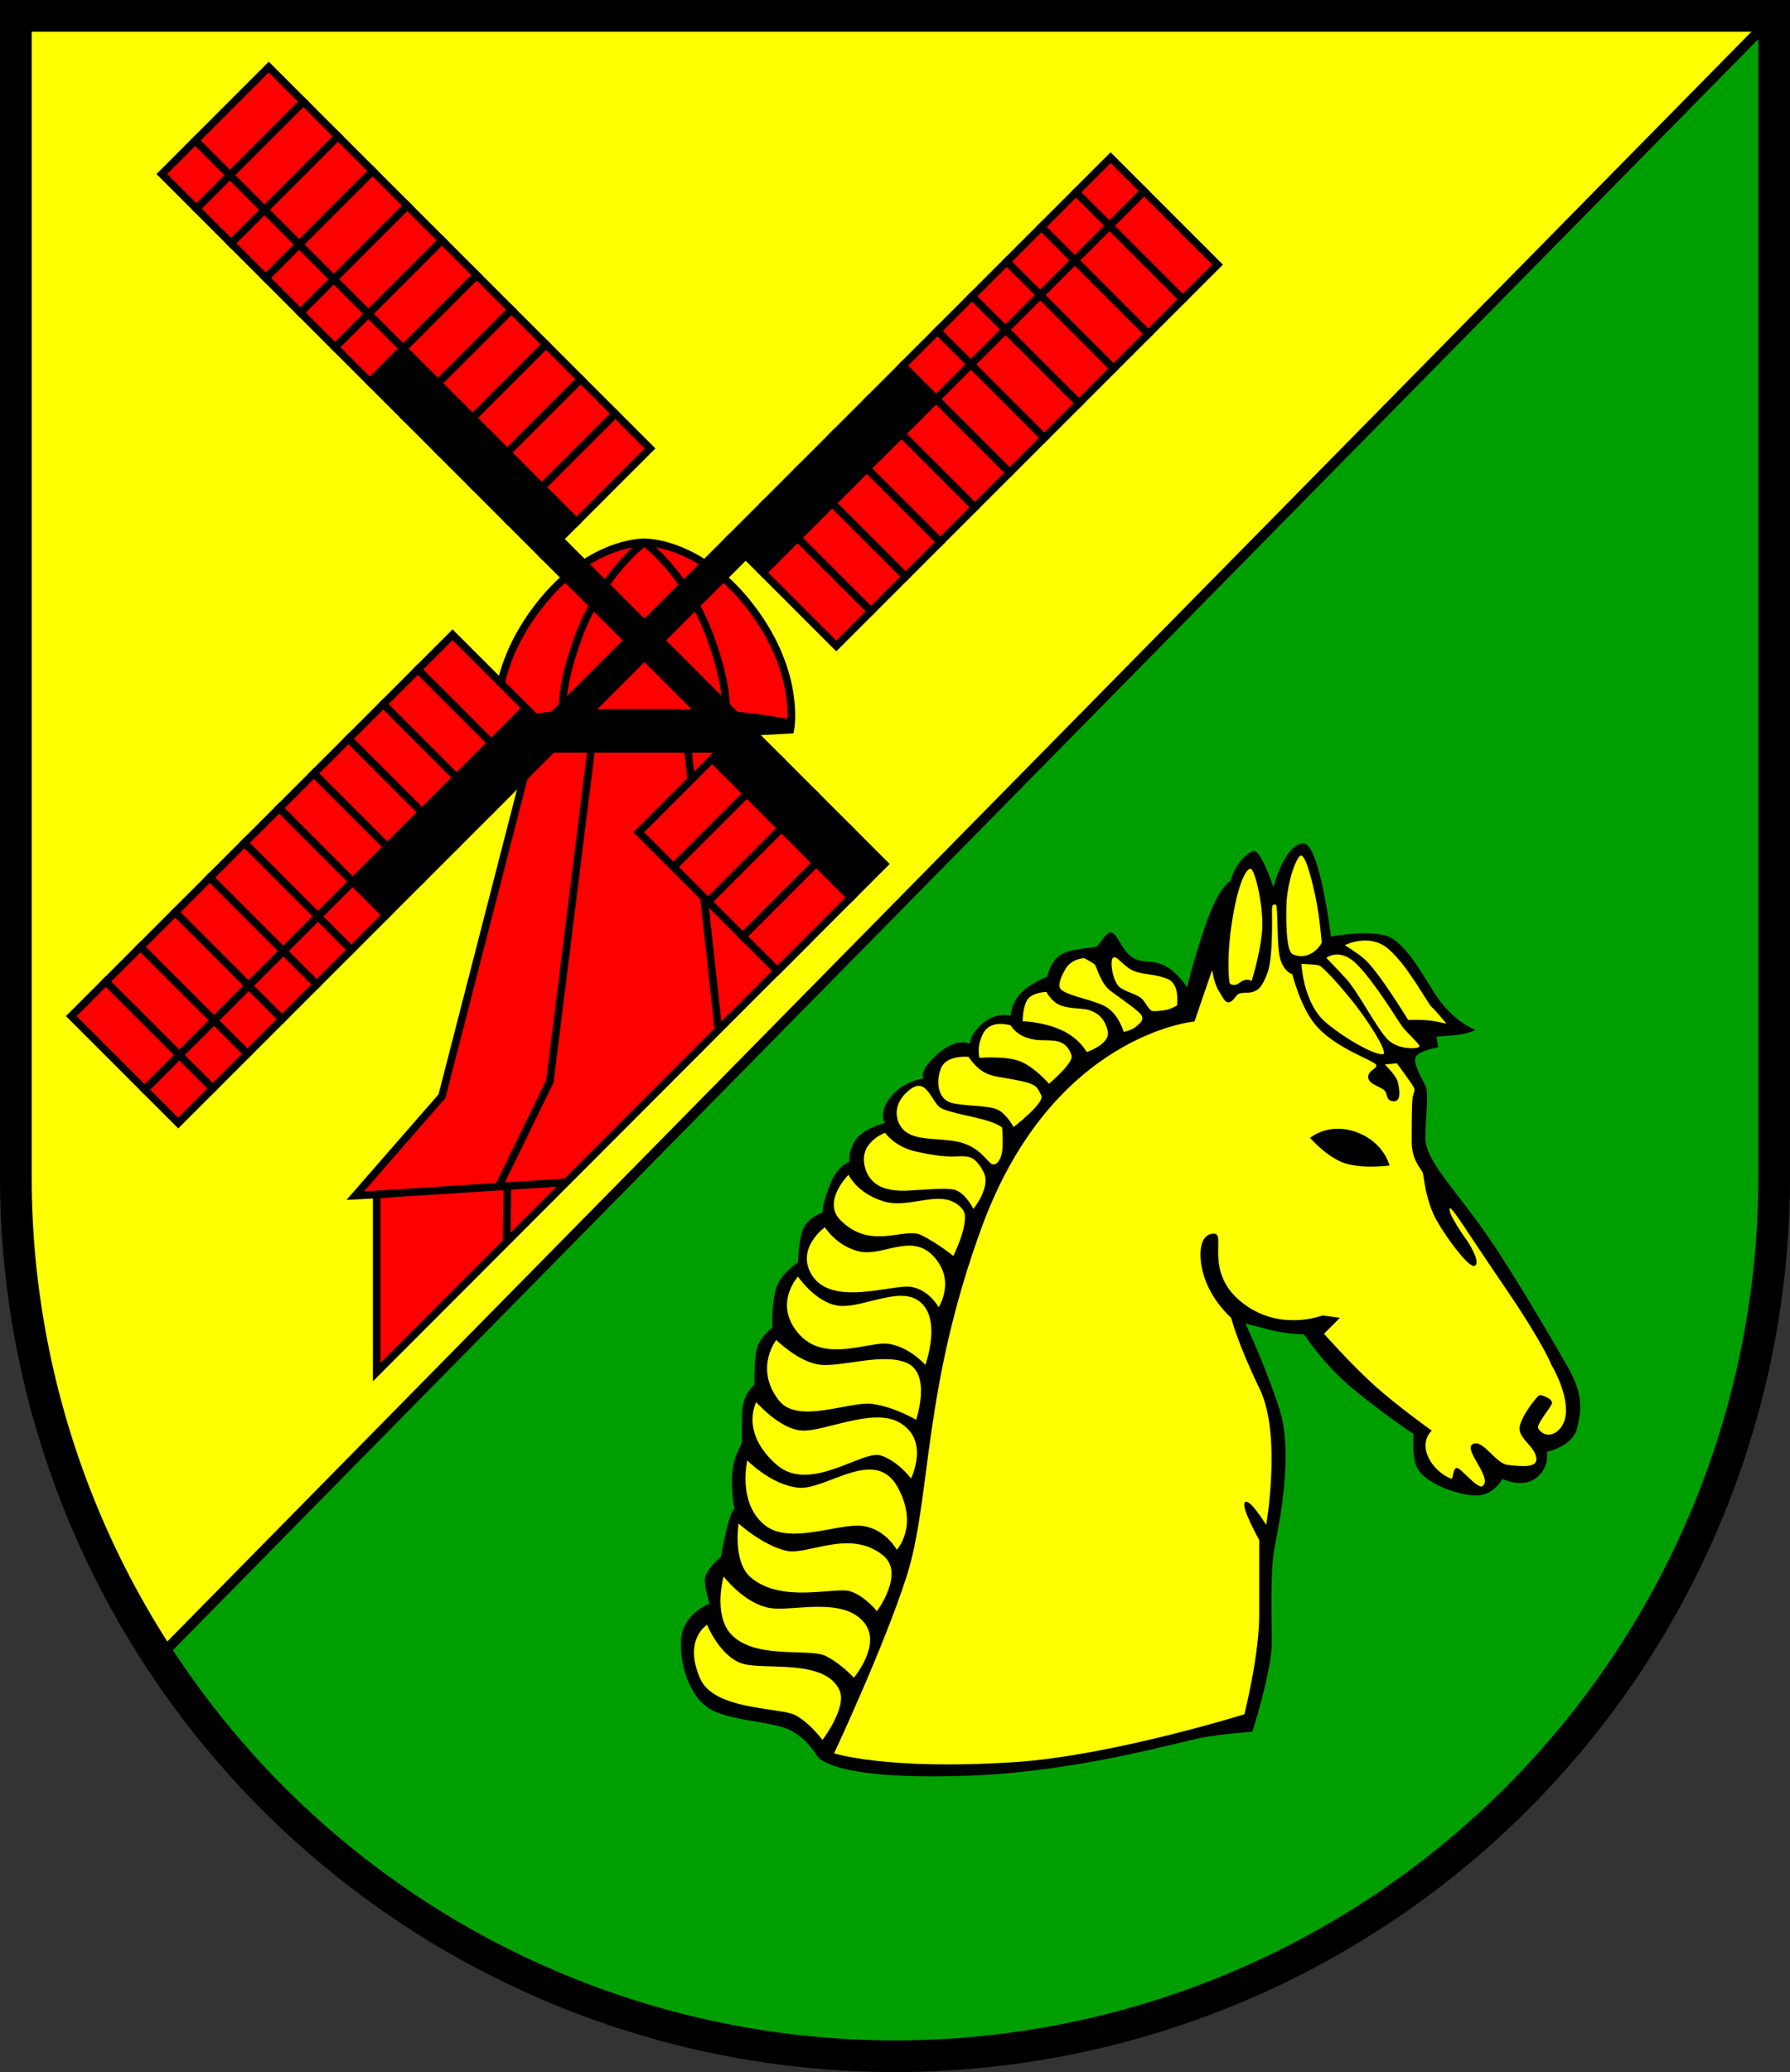 <?xml version="1.0" encoding="UTF-8" standalone="no"?>
<!-- Created with Inkscape (http://www.inkscape.org/) -->

<svg
   width="141.247mm"
   height="163.456mm"
   viewBox="0 0 141.247 163.456"
   version="1.1"
   id="svg6478"
   inkscape:version="1.2.2 (732a01da63, 2022-12-09)"
   sodipodi:docname="Wappen Hamwarde2.svg"
   xmlns:inkscape="http://www.inkscape.org/namespaces/inkscape"
   xmlns:sodipodi="http://sodipodi.sourceforge.net/DTD/sodipodi-0.dtd"
   xmlns="http://www.w3.org/2000/svg"
   xmlns:svg="http://www.w3.org/2000/svg">
  <rect x="0" y="0" width="141.247" height="163.456" fill="#333333" stroke="none"/>
  <sodipodi:namedview
     id="namedview6480"
     pagecolor="#ffffff"
     bordercolor="#666666"
     borderopacity="1.0"
     inkscape:showpageshadow="2"
     inkscape:pageopacity="0.0"
     inkscape:pagecheckerboard="0"
     inkscape:deskcolor="#d1d1d1"
     inkscape:document-units="mm"
     showgrid="false"
     inkscape:zoom="1.2253419"
     inkscape:cx="266.8643"
     inkscape:cy="308.89339"
     inkscape:current-layer="layer1" />
  <defs
     id="defs6475" />
  <g
     inkscape:label="Ebene 1"
     inkscape:groupmode="layer"
     id="layer1"
     transform="translate(-534.703,-70.547)">
    <g
       id="g6326"
       transform="translate(503.862,-4.655)">
      <path
         id="path5288"
         style="fill:#ffff00;stroke:none;stroke-width:2.5;stroke-linecap:round;stroke-dasharray:none"
         d="M 32.091,76.452 V 168.035 a 69.373,69.373 0 0 0 69.374,69.374 69.373,69.373 0 0 0 69.374,-69.373 69.373,69.373 0 0 0 0,-0.001 V 76.452 Z" />
      <path
         id="path5353"
         style="fill:#009f01;fill-opacity:1;stroke:#000000;stroke-width:0.8;stroke-linecap:round;stroke-dasharray:none"
         d="M 170.838,76.452 43.402,205.911 a 69.373,69.373 0 0 0 58.063,31.497 69.373,69.373 0 0 0 69.374,-69.373 69.373,69.373 0 0 0 0,-0.001 z" />
      <path
         id="path6186"
         style="fill:none;stroke:#000000;stroke-width:2.5;stroke-linecap:round;stroke-dasharray:none"
         d="M 32.091,76.452 V 168.035 a 69.373,69.373 0 0 0 69.374,69.374 69.373,69.373 0 0 0 69.374,-69.373 69.373,69.373 0 0 0 0,-0.001 V 76.452 Z" />
      <g
         id="g2533"
         transform="translate(-197.581,117.038)">
        <g
           id="g1215"
           transform="translate(196.951,-117.038)">
          <path
             id="path981"
             style="fill:#ff0000;stroke:#000000;stroke-width:0.6;stroke-linecap:round;stroke-dasharray:none"
             d="m 82.313,117.982 c 0,0 -4.571,-0.113 -8.653,5.466 -3.709,5.069 -2.871,9.321 -2.871,9.321 l 2.96,0.156 -7.403,28.75 -6.843,7.846 1.691,-0.093 v 14.019 l 33.943,-33.988 -4.258,-16.534 2.959,-0.156 c 0,0 0.838,-4.252 -2.871,-9.321 -4.082,-5.58 -8.654,-5.466 -8.654,-5.466 z"
             sodipodi:nodetypes="cscccccccccscc" />
          <path
             id="path1175"
             style="fill:#000000;stroke:none;stroke-width:0.4;stroke-linecap:round;stroke-dasharray:none"
             d="m 81.31,131.13 c -1.056,-9e-5 -2.841,0.019 -4.859,0.12 -2.478,0.079 -5.619,0.694 -5.619,0.694 l -0.118,-0.066 c 0.015,0.565 0.076,0.891 0.076,0.891 l 2.96,0.156 -0.426,1.653 h 8.991 8.991 l -0.426,-1.653 2.959,-0.156 c 0,0 0.061,-0.326 0.076,-0.891 l -0.118,0.065 c 0,0 -3.142,-0.615 -5.619,-0.694 -3.228,-0.162 -5.863,-0.113 -5.863,-0.113 0,0 -0.37,-0.007 -1.004,-0.007 z" />
          <path
             style="fill:none;stroke:#000000;stroke-width:0.6;stroke-linecap:round;stroke-dasharray:none"
             d="m 82.313,117.982 c 0,0 -3.383,2.478 -5.232,7.551 -1.848,5.073 -1.062,6.961 -1.062,6.961"
             id="path1195"
             sodipodi:nodetypes="csc" />
          <path
             style="fill:none;stroke:#000000;stroke-width:0.6;stroke-linecap:round;stroke-dasharray:none"
             d="m 82.314,117.982 c 0,0 3.383,2.478 5.232,7.551 1.848,5.073 1.062,6.961 1.062,6.961"
             id="path1197"
             sodipodi:nodetypes="csc"
             inkscape:transform-center-x="-3.2301225"
             inkscape:transform-center-y="9.4385593" />
          <path
             style="fill:none;stroke:#000000;stroke-width:0.6;stroke-linecap:round;stroke-dasharray:none"
             d="m 78.309,132.814 -3.448,27.697 -3.952,8.107"
             id="path1199"
             sodipodi:nodetypes="ccc" />
          <path
             style="fill:none;stroke:#000000;stroke-width:0.6;stroke-linecap:round;stroke-dasharray:none"
             d="m 61.156,169.43 14.791,-0.947"
             id="path1201"
             sodipodi:nodetypes="cc" />
          <path
             style="fill:none;stroke:#000000;stroke-width:0.6;stroke-linecap:round;stroke-dasharray:none"
             d="m 71.51,168.882 -0.057,4.069"
             id="path1203"
             sodipodi:nodetypes="cc" />
          <path
             style="fill:none;stroke:#000000;stroke-width:0.6;stroke-linecap:round;stroke-dasharray:none"
             d="m 85.595,132.925 2.531,23.178"
             id="path1205"
             sodipodi:nodetypes="cc" />
        </g>
        <g
           id="g2422"
           transform="translate(0.667,-0.556)">
          <g
             id="g1608"
             transform="rotate(-45,108.523,83.231)">
            <g
               id="g1350"
               transform="matrix(1,0,0,0.986,0,1.362)"
               style="fill:#ff0000;stroke-width:1.007">
              <rect
                 style="fill:#ff0000;stroke:#000000;stroke-width:0.604;stroke-linecap:round;stroke-dasharray:none"
                 id="rect1292"
                 width="8.204"
                 height="3.921"
                 x="283.926"
                 y="98.248" />
              <rect
                 style="fill:#ff0000;stroke:#000000;stroke-width:0.604;stroke-linecap:round;stroke-dasharray:none"
                 id="rect1346"
                 width="3.726"
                 height="3.921"
                 x="280.2"
                 y="98.248" />
            </g>
            <g
               id="g1356"
               transform="matrix(1,0,0,0.986,0,5.229)"
               style="fill:#ff0000;stroke-width:1.007">
              <rect
                 style="fill:#ff0000;stroke:#000000;stroke-width:0.604;stroke-linecap:round;stroke-dasharray:none"
                 id="rect1352"
                 width="8.204"
                 height="3.921"
                 x="283.926"
                 y="98.248" />
              <rect
                 style="fill:#ff0000;stroke:#000000;stroke-width:0.604;stroke-linecap:round;stroke-dasharray:none"
                 id="rect1354"
                 width="3.726"
                 height="3.921"
                 x="280.2"
                 y="98.248" />
            </g>
            <g
               id="g1362"
               transform="matrix(1,0,0,0.986,0,9.095)"
               style="fill:#ff0000;stroke-width:1.007">
              <rect
                 style="fill:#ff0000;stroke:#000000;stroke-width:0.604;stroke-linecap:round;stroke-dasharray:none"
                 id="rect1358"
                 width="8.204"
                 height="3.921"
                 x="283.926"
                 y="98.248" />
              <rect
                 style="fill:#ff0000;stroke:#000000;stroke-width:0.604;stroke-linecap:round;stroke-dasharray:none"
                 id="rect1360"
                 width="3.726"
                 height="3.921"
                 x="280.2"
                 y="98.248" />
            </g>
            <g
               id="g1368"
               transform="matrix(1,0,0,0.986,0,12.962)"
               style="fill:#ff0000;stroke-width:1.007">
              <rect
                 style="fill:#ff0000;stroke:#000000;stroke-width:0.604;stroke-linecap:round;stroke-dasharray:none"
                 id="rect1364"
                 width="8.204"
                 height="3.921"
                 x="283.926"
                 y="98.248" />
              <rect
                 style="fill:#ff0000;stroke:#000000;stroke-width:0.604;stroke-linecap:round;stroke-dasharray:none"
                 id="rect1366"
                 width="3.726"
                 height="3.921"
                 x="280.2"
                 y="98.248" />
            </g>
            <g
               id="g1374"
               transform="matrix(1,0,0,0.986,0,16.829)"
               style="fill:#ff0000;stroke-width:1.007">
              <rect
                 style="fill:#ff0000;stroke:#000000;stroke-width:0.604;stroke-linecap:round;stroke-dasharray:none"
                 id="rect1370"
                 width="8.204"
                 height="3.921"
                 x="283.926"
                 y="98.248" />
              <rect
                 style="fill:#ff0000;stroke:#000000;stroke-width:0.604;stroke-linecap:round;stroke-dasharray:none"
                 id="rect1372"
                 width="3.726"
                 height="3.921"
                 x="280.2"
                 y="98.248" />
            </g>
            <g
               id="g1380"
               transform="matrix(1,0,0,0.986,0,20.695)"
               style="fill:#ff0000;stroke-width:1.007">
              <rect
                 style="fill:#ff0000;stroke:#000000;stroke-width:0.604;stroke-linecap:round;stroke-dasharray:none"
                 id="rect1376"
                 width="8.204"
                 height="3.921"
                 x="283.926"
                 y="98.248" />
              <rect
                 style="fill:#ff0000;stroke:#000000;stroke-width:0.604;stroke-linecap:round;stroke-dasharray:none"
                 id="rect1378"
                 width="3.726"
                 height="3.921"
                 x="280.2"
                 y="98.248" />
            </g>
            <rect
               style="fill:#ff0000;stroke:#000000;stroke-width:0.6;stroke-linecap:round;stroke-dasharray:none"
               id="rect1382"
               width="8.204"
               height="3.867"
               x="283.926"
               y="121.448" />
            <rect
               style="fill:#000000;stroke:#000000;stroke-width:0.6;stroke-linecap:round;stroke-dasharray:none"
               id="rect1384"
               width="3.726"
               height="3.867"
               x="280.2"
               y="121.448" />
            <rect
               style="fill:#ff0000;stroke:#000000;stroke-width:0.6;stroke-linecap:round;stroke-dasharray:none"
               id="rect1388"
               width="8.204"
               height="3.867"
               x="283.926"
               y="125.314" />
            <rect
               style="fill:#000000;stroke:#000000;stroke-width:0.6;stroke-linecap:round;stroke-dasharray:none"
               id="rect1390"
               width="3.726"
               height="3.867"
               x="280.2"
               y="125.314" />
            <rect
               style="fill:#ff0000;stroke:#000000;stroke-width:0.6;stroke-linecap:round;stroke-dasharray:none"
               id="rect1394"
               width="8.204"
               height="3.867"
               x="283.926"
               y="129.181" />
            <rect
               style="fill:#000000;stroke:#000000;stroke-width:0.6;stroke-linecap:round;stroke-dasharray:none"
               id="rect1396"
               width="3.726"
               height="3.867"
               x="280.2"
               y="129.181" />
            <rect
               style="fill:#ff0000;stroke:#000000;stroke-width:0.6;stroke-linecap:round;stroke-dasharray:none"
               id="rect1400"
               width="8.204"
               height="3.867"
               x="283.926"
               y="133.048" />
            <rect
               style="fill:#000000;stroke:#000000;stroke-width:0.6;stroke-linecap:round;stroke-dasharray:none"
               id="rect1402"
               width="3.726"
               height="3.867"
               x="280.2"
               y="133.048" />
            <rect
               style="fill:#ff0000;stroke:#000000;stroke-width:0.6;stroke-linecap:round;stroke-dasharray:none"
               id="rect1406"
               width="8.204"
               height="3.867"
               x="283.926"
               y="136.914" />
            <rect
               style="fill:#000000;stroke:#000000;stroke-width:0.6;stroke-linecap:round;stroke-dasharray:none"
               id="rect1408"
               width="3.726"
               height="3.867"
               x="280.2"
               y="136.914" />
            <rect
               style="fill:#000000;stroke:#000000;stroke-width:0.6;stroke-linecap:round;stroke-dasharray:none"
               id="rect1517"
               width="1.824"
               height="10.322"
               x="280.2"
               y="140.781" />
          </g>
          <g
             id="g1668"
             inkscape:transform-center-x="-26.498608"
             inkscape:transform-center-y="5.0528621"
             transform="rotate(45,451.194,77.179)">
            <g
               id="g1614"
               transform="matrix(1,0,0,0.986,0,1.362)"
               style="fill:#ff0000;stroke-width:1.007">
              <rect
                 style="fill:#ff0000;stroke:#000000;stroke-width:0.604;stroke-linecap:round;stroke-dasharray:none"
                 id="rect1610"
                 width="8.204"
                 height="3.921"
                 x="283.926"
                 y="98.248" />
              <rect
                 style="fill:#ff0000;stroke:#000000;stroke-width:0.604;stroke-linecap:round;stroke-dasharray:none"
                 id="rect1612"
                 width="3.726"
                 height="3.921"
                 x="280.2"
                 y="98.248" />
            </g>
            <g
               id="g1620"
               transform="matrix(1,0,0,0.986,0,5.229)"
               style="fill:#ff0000;stroke-width:1.007">
              <rect
                 style="fill:#ff0000;stroke:#000000;stroke-width:0.604;stroke-linecap:round;stroke-dasharray:none"
                 id="rect1616"
                 width="8.204"
                 height="3.921"
                 x="283.926"
                 y="98.248" />
              <rect
                 style="fill:#ff0000;stroke:#000000;stroke-width:0.604;stroke-linecap:round;stroke-dasharray:none"
                 id="rect1618"
                 width="3.726"
                 height="3.921"
                 x="280.2"
                 y="98.248" />
            </g>
            <g
               id="g1626"
               transform="matrix(1,0,0,0.986,0,9.095)"
               style="fill:#ff0000;stroke-width:1.007">
              <rect
                 style="fill:#ff0000;stroke:#000000;stroke-width:0.604;stroke-linecap:round;stroke-dasharray:none"
                 id="rect1622"
                 width="8.204"
                 height="3.921"
                 x="283.926"
                 y="98.248" />
              <rect
                 style="fill:#ff0000;stroke:#000000;stroke-width:0.604;stroke-linecap:round;stroke-dasharray:none"
                 id="rect1624"
                 width="3.726"
                 height="3.921"
                 x="280.2"
                 y="98.248" />
            </g>
            <g
               id="g1632"
               transform="matrix(1,0,0,0.986,0,12.962)"
               style="fill:#ff0000;stroke-width:1.007">
              <rect
                 style="fill:#ff0000;stroke:#000000;stroke-width:0.604;stroke-linecap:round;stroke-dasharray:none"
                 id="rect1628"
                 width="8.204"
                 height="3.921"
                 x="283.926"
                 y="98.248" />
              <rect
                 style="fill:#ff0000;stroke:#000000;stroke-width:0.604;stroke-linecap:round;stroke-dasharray:none"
                 id="rect1630"
                 width="3.726"
                 height="3.921"
                 x="280.2"
                 y="98.248" />
            </g>
            <g
               id="g1638"
               transform="matrix(1,0,0,0.986,0,16.829)"
               style="fill:#ff0000;stroke-width:1.007">
              <rect
                 style="fill:#ff0000;stroke:#000000;stroke-width:0.604;stroke-linecap:round;stroke-dasharray:none"
                 id="rect1634"
                 width="8.204"
                 height="3.921"
                 x="283.926"
                 y="98.248" />
              <rect
                 style="fill:#ff0000;stroke:#000000;stroke-width:0.604;stroke-linecap:round;stroke-dasharray:none"
                 id="rect1636"
                 width="3.726"
                 height="3.921"
                 x="280.2"
                 y="98.248" />
            </g>
            <g
               id="g1644"
               transform="matrix(1,0,0,0.986,0,20.695)"
               style="fill:#ff0000;stroke-width:1.007">
              <rect
                 style="fill:#ff0000;stroke:#000000;stroke-width:0.604;stroke-linecap:round;stroke-dasharray:none"
                 id="rect1640"
                 width="8.204"
                 height="3.921"
                 x="283.926"
                 y="98.248" />
              <rect
                 style="fill:#ff0000;stroke:#000000;stroke-width:0.604;stroke-linecap:round;stroke-dasharray:none"
                 id="rect1642"
                 width="3.726"
                 height="3.921"
                 x="280.2"
                 y="98.248" />
            </g>
            <rect
               style="fill:#ff0000;stroke:#000000;stroke-width:0.6;stroke-linecap:round;stroke-dasharray:none"
               id="rect1646"
               width="8.204"
               height="3.867"
               x="283.926"
               y="121.448" />
            <rect
               style="fill:#000000;stroke:#000000;stroke-width:0.6;stroke-linecap:round;stroke-dasharray:none"
               id="rect1648"
               width="3.726"
               height="3.867"
               x="280.2"
               y="121.448" />
            <rect
               style="fill:#ff0000;stroke:#000000;stroke-width:0.6;stroke-linecap:round;stroke-dasharray:none"
               id="rect1650"
               width="8.204"
               height="3.867"
               x="283.926"
               y="125.314" />
            <rect
               style="fill:#000000;stroke:#000000;stroke-width:0.6;stroke-linecap:round;stroke-dasharray:none"
               id="rect1652"
               width="3.726"
               height="3.867"
               x="280.2"
               y="125.314" />
            <rect
               style="fill:#ff0000;stroke:#000000;stroke-width:0.6;stroke-linecap:round;stroke-dasharray:none"
               id="rect1654"
               width="8.204"
               height="3.867"
               x="283.926"
               y="129.181" />
            <rect
               style="fill:#000000;stroke:#000000;stroke-width:0.6;stroke-linecap:round;stroke-dasharray:none"
               id="rect1656"
               width="3.726"
               height="3.867"
               x="280.2"
               y="129.181" />
            <rect
               style="fill:#ff0000;stroke:#000000;stroke-width:0.6;stroke-linecap:round;stroke-dasharray:none"
               id="rect1658"
               width="8.204"
               height="3.867"
               x="283.926"
               y="133.048" />
            <rect
               style="fill:#000000;stroke:#000000;stroke-width:0.6;stroke-linecap:round;stroke-dasharray:none"
               id="rect1660"
               width="3.726"
               height="3.867"
               x="280.2"
               y="133.048" />
            <rect
               style="fill:#ff0000;stroke:#000000;stroke-width:0.6;stroke-linecap:round;stroke-dasharray:none"
               id="rect1662"
               width="8.204"
               height="3.867"
               x="283.926"
               y="136.914" />
            <rect
               style="fill:#000000;stroke:#000000;stroke-width:0.6;stroke-linecap:round;stroke-dasharray:none"
               id="rect1664"
               width="3.726"
               height="3.867"
               x="280.2"
               y="136.914" />
            <rect
               style="fill:#000000;stroke:#000000;stroke-width:0.6;stroke-linecap:round;stroke-dasharray:none"
               id="rect1666"
               width="1.824"
               height="10.322"
               x="280.2"
               y="140.781" />
          </g>
          <rect
             style="fill:#ff0000;stroke:#000000;stroke-width:0.6;stroke-linecap:round;stroke-dasharray:none"
             id="rect1710"
             width="8.204"
             height="3.867"
             x="-187.659"
             y="-229.394"
             transform="rotate(135)" />
          <rect
             style="fill:#000000;stroke:#000000;stroke-width:0.6;stroke-linecap:round;stroke-dasharray:none"
             id="rect1712"
             width="3.726"
             height="3.867"
             x="-191.385"
             y="-229.394"
             transform="rotate(135)" />
          <rect
             style="fill:#ff0000;stroke:#000000;stroke-width:0.6;stroke-linecap:round;stroke-dasharray:none"
             id="rect1714"
             width="8.204"
             height="3.867"
             x="-187.659"
             y="-225.527"
             transform="rotate(135)" />
          <rect
             style="fill:#000000;stroke:#000000;stroke-width:0.6;stroke-linecap:round;stroke-dasharray:none"
             id="rect1716"
             width="3.726"
             height="3.867"
             x="-191.385"
             y="-225.527"
             transform="rotate(135)" />
          <rect
             style="fill:#ff0000;stroke:#000000;stroke-width:0.6;stroke-linecap:round;stroke-dasharray:none"
             id="rect1718"
             width="8.204"
             height="3.867"
             x="-187.659"
             y="-221.66"
             transform="rotate(135)" />
          <rect
             style="fill:#000000;stroke:#000000;stroke-width:0.6;stroke-linecap:round;stroke-dasharray:none"
             id="rect1720"
             width="3.726"
             height="3.867"
             x="-191.385"
             y="-221.66"
             transform="rotate(135)" />
          <rect
             style="fill:#ff0000;stroke:#000000;stroke-width:0.6;stroke-linecap:round;stroke-dasharray:none"
             id="rect1722"
             width="8.204"
             height="3.867"
             x="-187.659"
             y="-217.794"
             transform="rotate(135)" />
          <rect
             style="fill:#000000;stroke:#000000;stroke-width:0.6;stroke-linecap:round;stroke-dasharray:none"
             id="rect1724"
             width="3.726"
             height="3.867"
             x="-191.385"
             y="-217.794"
             transform="rotate(135)" />
          <rect
             style="fill:#000000;stroke:#000000;stroke-width:0.6;stroke-linecap:round;stroke-dasharray:none"
             id="rect1726"
             width="1.824"
             height="10.322"
             x="-191.385"
             y="-213.927"
             transform="rotate(135)" />
          <g
             id="g1788"
             inkscape:transform-center-x="26.498607"
             inkscape:transform-center-y="-5.0528631"
             transform="rotate(-135,250.462,80.724)">
            <g
               id="g1734"
               transform="matrix(1,0,0,0.986,0,1.362)"
               style="fill:#ff0000;stroke-width:1.007">
              <rect
                 style="fill:#ff0000;stroke:#000000;stroke-width:0.604;stroke-linecap:round;stroke-dasharray:none"
                 id="rect1730"
                 width="8.204"
                 height="3.921"
                 x="283.926"
                 y="98.248" />
              <rect
                 style="fill:#ff0000;stroke:#000000;stroke-width:0.604;stroke-linecap:round;stroke-dasharray:none"
                 id="rect1732"
                 width="3.726"
                 height="3.921"
                 x="280.2"
                 y="98.248" />
            </g>
            <g
               id="g1740"
               transform="matrix(1,0,0,0.986,0,5.229)"
               style="fill:#ff0000;stroke-width:1.007">
              <rect
                 style="fill:#ff0000;stroke:#000000;stroke-width:0.604;stroke-linecap:round;stroke-dasharray:none"
                 id="rect1736"
                 width="8.204"
                 height="3.921"
                 x="283.926"
                 y="98.248" />
              <rect
                 style="fill:#ff0000;stroke:#000000;stroke-width:0.604;stroke-linecap:round;stroke-dasharray:none"
                 id="rect1738"
                 width="3.726"
                 height="3.921"
                 x="280.2"
                 y="98.248" />
            </g>
            <g
               id="g1746"
               transform="matrix(1,0,0,0.986,0,9.095)"
               style="fill:#ff0000;stroke-width:1.007">
              <rect
                 style="fill:#ff0000;stroke:#000000;stroke-width:0.604;stroke-linecap:round;stroke-dasharray:none"
                 id="rect1742"
                 width="8.204"
                 height="3.921"
                 x="283.926"
                 y="98.248" />
              <rect
                 style="fill:#ff0000;stroke:#000000;stroke-width:0.604;stroke-linecap:round;stroke-dasharray:none"
                 id="rect1744"
                 width="3.726"
                 height="3.921"
                 x="280.2"
                 y="98.248" />
            </g>
            <g
               id="g1752"
               transform="matrix(1,0,0,0.986,0,12.962)"
               style="fill:#ff0000;stroke-width:1.007">
              <rect
                 style="fill:#ff0000;stroke:#000000;stroke-width:0.604;stroke-linecap:round;stroke-dasharray:none"
                 id="rect1748"
                 width="8.204"
                 height="3.921"
                 x="283.926"
                 y="98.248" />
              <rect
                 style="fill:#ff0000;stroke:#000000;stroke-width:0.604;stroke-linecap:round;stroke-dasharray:none"
                 id="rect1750"
                 width="3.726"
                 height="3.921"
                 x="280.2"
                 y="98.248" />
            </g>
            <g
               id="g1758"
               transform="matrix(1,0,0,0.986,0,16.829)"
               style="fill:#ff0000;stroke-width:1.007">
              <rect
                 style="fill:#ff0000;stroke:#000000;stroke-width:0.604;stroke-linecap:round;stroke-dasharray:none"
                 id="rect1754"
                 width="8.204"
                 height="3.921"
                 x="283.926"
                 y="98.248" />
              <rect
                 style="fill:#ff0000;stroke:#000000;stroke-width:0.604;stroke-linecap:round;stroke-dasharray:none"
                 id="rect1756"
                 width="3.726"
                 height="3.921"
                 x="280.2"
                 y="98.248" />
            </g>
            <g
               id="g1764"
               transform="matrix(1,0,0,0.986,0,20.695)"
               style="fill:#ff0000;stroke-width:1.007">
              <rect
                 style="fill:#ff0000;stroke:#000000;stroke-width:0.604;stroke-linecap:round;stroke-dasharray:none"
                 id="rect1760"
                 width="8.204"
                 height="3.921"
                 x="283.926"
                 y="98.248" />
              <rect
                 style="fill:#ff0000;stroke:#000000;stroke-width:0.604;stroke-linecap:round;stroke-dasharray:none"
                 id="rect1762"
                 width="3.726"
                 height="3.921"
                 x="280.2"
                 y="98.248" />
            </g>
            <rect
               style="fill:#ff0000;stroke:#000000;stroke-width:0.6;stroke-linecap:round;stroke-dasharray:none"
               id="rect1766"
               width="8.204"
               height="3.867"
               x="283.926"
               y="121.448" />
            <rect
               style="fill:#000000;stroke:#000000;stroke-width:0.6;stroke-linecap:round;stroke-dasharray:none"
               id="rect1768"
               width="3.726"
               height="3.867"
               x="280.2"
               y="121.448" />
            <rect
               style="fill:#ff0000;stroke:#000000;stroke-width:0.6;stroke-linecap:round;stroke-dasharray:none"
               id="rect1770"
               width="8.204"
               height="3.867"
               x="283.926"
               y="125.314" />
            <rect
               style="fill:#000000;stroke:#000000;stroke-width:0.6;stroke-linecap:round;stroke-dasharray:none"
               id="rect1772"
               width="3.726"
               height="3.867"
               x="280.2"
               y="125.314" />
            <rect
               style="fill:#ff0000;stroke:#000000;stroke-width:0.6;stroke-linecap:round;stroke-dasharray:none"
               id="rect1774"
               width="8.204"
               height="3.867"
               x="283.926"
               y="129.181" />
            <rect
               style="fill:#000000;stroke:#000000;stroke-width:0.6;stroke-linecap:round;stroke-dasharray:none"
               id="rect1776"
               width="3.726"
               height="3.867"
               x="280.2"
               y="129.181" />
            <rect
               style="fill:#ff0000;stroke:#000000;stroke-width:0.6;stroke-linecap:round;stroke-dasharray:none"
               id="rect1778"
               width="8.204"
               height="3.867"
               x="283.926"
               y="133.048" />
            <rect
               style="fill:#000000;stroke:#000000;stroke-width:0.6;stroke-linecap:round;stroke-dasharray:none"
               id="rect1780"
               width="3.726"
               height="3.867"
               x="280.2"
               y="133.048" />
            <rect
               style="fill:#ff0000;stroke:#000000;stroke-width:0.6;stroke-linecap:round;stroke-dasharray:none"
               id="rect1782"
               width="8.204"
               height="3.867"
               x="283.926"
               y="136.914" />
            <rect
               style="fill:#000000;stroke:#000000;stroke-width:0.6;stroke-linecap:round;stroke-dasharray:none"
               id="rect1784"
               width="3.726"
               height="3.867"
               x="280.2"
               y="136.914" />
            <rect
               style="fill:#000000;stroke:#000000;stroke-width:0.6;stroke-linecap:round;stroke-dasharray:none"
               id="rect1786"
               width="1.824"
               height="10.322"
               x="280.2"
               y="140.781" />
          </g>
        </g>
      </g>
      <g
         id="g5093"
         transform="translate(-2.517,0.629)">
        <path
           style="fill:#000000;stroke:none;stroke-width:0.1;stroke-linecap:round;stroke-dasharray:none"
           d="m 149.777,155.812 c 0,0 -1.736,-0.613 -3.142,-2.781 -1.064,-1.641 -1.986,-3.382 -3.268,-4.336 -1.325,-0.987 -4.978,-0.236 -4.978,-0.236 0,0 -0.91,-7.42 -2.183,-7.357 -1.5,0.073 -2.364,3.448 -2.364,3.448 0,0 -0.945,-2.836 -1.502,-2.836 -0.556,0 -1.363,1.057 -1.585,1.557 -0.222,0.501 -0.306,0.806 -0.306,0.806 0,0 -0.89,0.389 -1.919,3.337 -1.029,2.948 -1.502,5.061 -1.502,5.061 0,0 -0.73,-1.241 -1.831,-1.753 -1.101,-0.511 -1.671,-0.079 -2.517,-0.649 -0.846,-0.57 -1.219,-2.045 -1.691,-1.947 -0.472,0.098 -0.865,1.042 -1.16,1.14 -0.295,0.098 -2.124,0.118 -2.891,0.708 -0.767,0.59 -0.944,1.652 -0.944,1.652 0,0 -1.396,0.511 -2.143,1.357 -0.747,0.846 -0.747,1.73 -0.747,1.73 0,0 -1.101,-0.354 -2.202,0.59 -1.101,0.944 -0.983,1.612 -0.983,1.612 0,0 -1.023,-0.57 -2.576,0.806 -1.553,1.376 -1.121,1.927 -1.121,1.927 0,0 -1.553,0.177 -2.576,1.455 -1.023,1.278 -0.452,2.065 -0.452,2.065 0,0 -1.789,0.413 -2.379,1.416 -0.59,1.003 -0.413,1.652 -0.413,1.652 0,0 -0.983,0.197 -1.632,1.986 -0.649,1.789 -0.492,2.006 -0.492,2.006 0,0 -1.416,0.413 -1.691,1.73 -0.275,1.317 -0.256,2.202 -0.256,2.202 0,0 -1.475,0.905 -1.789,2.242 -0.315,1.337 -0.236,2.91 -0.236,2.91 0,0 -1.18,0.787 -1.317,2.104 -0.138,1.317 -0.098,2.379 -0.098,2.379 0,0 -0.905,0.767 -0.964,2.084 -0.059,1.317 0,2.281 -0.039,2.517 -0.039,0.236 -0.747,1.14 -0.767,2.792 -0.02,1.652 0.197,2.399 0.197,2.399 0,0 -0.295,0.118 -0.669,1.809 -0.374,1.691 -0.393,1.966 -0.393,1.966 0,0 -1.258,1.062 -1.278,1.809 -0.02,0.747 0.374,1.907 0.374,1.907 0,0 -2.163,0.787 -2.261,2.91 -0.098,2.124 0.806,4.778 2.635,5.584 1.829,0.806 4.719,0.826 6.037,1.514 1.317,0.688 2.045,1.966 2.045,1.966 0,0 0.747,2.025 12.152,1.593 8.463,-0.321 16.517,-2.674 18.209,-2.989 1.691,-0.315 4.011,-0.472 4.011,-0.472 0,0 1.534,-4.798 1.534,-7.04 0,-2.242 -0.157,-5.742 0.275,-7.826 0.433,-2.084 1.376,-7.236 0.354,-10.5 -1.023,-3.264 -2.714,-6.843 -2.714,-6.843 0,0 0.852,0.22 2.02,0.526 1.168,0.306 2.614,0.334 2.614,0.334 0,0 1.446,2.28 3.81,4.255 2.364,1.974 4.839,3.615 4.839,3.615 0,0 -0.175,1.631 0.222,2.558 0.643,1.5 3.998,2.486 5.096,2.251 1.214,-0.26 1.662,-1.277 1.662,-1.277 0,0 1.613,0.779 2.697,-0.083 1.085,-0.862 0.834,-2.058 0.834,-2.058 0,0 2.036,-0.394 2.392,-1.891 0.363,-1.529 0.411,-2.634 -0.612,-4.561 0,0 -3.977,-7.008 -6.535,-10.679 -2.558,-3.671 -4.867,-5.868 -4.839,-7.675 0.028,-1.808 0.306,-3.448 0,-4.088 -0.306,-0.64 -1.043,-1.835 -0.737,-2.294 0.306,-0.459 1.766,-0.723 1.766,-0.723 l -0.156,-0.82 c 0,0 -0.264,-2e-5 1.196,-0.111 1.46,-0.111 1.881,-0.445 1.881,-0.445 z"
           id="path2939"
           sodipodi:nodetypes="csscscsscscssssscscscscscscscscscscssscscscssscsscssscscscsscscscssssccscc" />
        <path
           style="fill:#ffff00;stroke:#000000;stroke-width:0.1;stroke-linecap:round;stroke-dasharray:none"
           d="m 126.279,153.921 c 0,0 0.276,-1.724 -0.746,-2.157 -1.023,-0.433 -1.829,-0.315 -2.655,-0.629 -0.826,-0.315 -1.357,-1.298 -1.711,-1.062 -0.354,0.236 -0.039,2.084 0.59,2.478 0.629,0.393 1.376,0.531 1.691,0.865 0.315,0.334 0.551,0.944 0.865,0.964 0.315,0.02 0.669,-0.02 1.042,-0.079 0.374,-0.059 0.923,-0.38 0.923,-0.38 z"
           id="path3459" />
        <path
           style="fill:#ffff00;stroke:#000000;stroke-width:0.1;stroke-linecap:round;stroke-dasharray:none"
           d="m 118.922,150.106 c 0,0 -1.058,0.025 -1.55,0.91 -0.492,0.885 -0.561,1.332 -0.382,1.583 0.393,0.551 2.624,0.876 3.587,1.426 1.035,0.591 1.416,2.006 1.416,2.006 0,0 0.649,-0.098 1.062,-0.452 0.413,-0.354 0.59,-0.531 0.452,-0.885 -0.138,-0.354 -1.691,-1.396 -2.478,-1.986 -0.787,-0.59 -1.081,-1.888 -1.239,-2.065 -0.157,-0.177 -0.869,-0.537 -0.869,-0.537 z"
           id="path3515"
           sodipodi:nodetypes="cssscssssc" />
        <path
           style="fill:#ffff00;stroke:#000000;stroke-width:0.1;stroke-linecap:round;stroke-dasharray:none"
           d="m 115.957,152.767 c 0,0 -1.239,0.02 -1.612,0.708 -0.374,0.688 -0.334,1.711 -0.334,1.711 0,0 1.475,0 2.989,0.649 1.514,0.649 2.084,1.789 2.084,1.789 0,0 1.986,-0.629 1.73,-1.73 -0.256,-1.101 -0.885,-1.475 -1.455,-1.671 -0.57,-0.197 -1.514,-0.098 -2.261,-0.374 -0.747,-0.275 -1.141,-1.082 -1.141,-1.082 z"
           id="path3517" />
        <path
           style="fill:#ffff00;stroke:#000000;stroke-width:0.1;stroke-linecap:round;stroke-dasharray:none"
           d="m 113.153,155.422 c 0,0 -1.571,-0.528 -2.211,0.57 -0.64,1.098 -0.334,2.086 -0.334,2.086 0,0 2.155,-0.195 3.295,0.292 1.14,0.487 2.225,1.766 2.225,1.766 0,0 2.03,-1.696 1.835,-2.308 -0.195,-0.612 -0.57,-1.126 -1.46,-1.21 -0.89,-0.083 -1.279,0.056 -2.155,-0.25 -0.876,-0.306 -1.196,-0.945 -1.196,-0.945 z"
           id="path3638" />
        <path
           style="fill:#ffff00;stroke:#000000;stroke-width:0.1;stroke-linecap:round;stroke-dasharray:none"
           d="m 109.816,157.897 c 0,0 -1.821,-0.209 -2.266,0.959 -0.445,1.168 -0.153,2.433 0.793,2.739 0.945,0.306 3.059,0.195 3.768,0.584 0.709,0.389 1.21,1.377 1.21,1.377 0,0 2.586,-1.974 2.252,-2.586 -0.334,-0.612 -0.278,-0.89 -1.766,-1.196 -1.488,-0.306 -2.169,-0.292 -2.85,-0.709 -0.681,-0.417 -1.14,-1.168 -1.14,-1.168 z"
           id="path3640" />
        <path
           style="fill:#ffff00;stroke:#000000;stroke-width:0.1;stroke-linecap:round;stroke-dasharray:none"
           d="m 112.476,163.484 c 0,0 -0.38,-0.337 -1.447,-0.626 -1.228,-0.332 -3.188,-0.645 -3.567,-1.045 -0.708,-0.747 -1.101,-2.438 -2.517,-1.18 -1.416,1.258 -0.858,2.696 -0.197,3.225 1.082,0.865 3.205,0.452 4.66,0.964 1.455,0.511 1.888,1.593 2.281,1.652 0.393,0.059 0.787,-0.472 0.826,-1.396 0.039,-0.924 -0.039,-1.593 -0.039,-1.593 z"
           id="path3642"
           sodipodi:nodetypes="cssssssscc" />
        <path
           style="fill:#ffff00;stroke:#000000;stroke-width:0.1;stroke-linecap:round;stroke-dasharray:none"
           d="m 103.215,163.877 c 0,0 -2.301,0.787 -1.612,2.93 0.688,2.143 3.304,1.73 4.129,1.691 0.826,-0.039 2.32,-0.177 2.93,-0.02 0.868,0.224 1.494,1.553 1.494,1.553 0,0 1.514,-1.789 0.846,-3.048 -0.669,-1.258 -1.199,-1.278 -2.084,-1.239 -0.885,0.039 -1.671,-0.02 -3.323,-0.393 -1.652,-0.374 -2.379,-1.475 -2.379,-1.475 z"
           id="path3644"
           sodipodi:nodetypes="cssscsscc" />
        <path
           style="fill:#ffff00;stroke:#000000;stroke-width:0.1;stroke-linecap:round;stroke-dasharray:none"
           d="m 108.602,173.728 c 0,0 1.475,-2.93 0.747,-3.795 -1.553,-1.848 -4.11,0.039 -6.292,-0.649 -2.117,-0.667 -2.733,-2.124 -2.733,-2.124 0,0 -2.21,2.163 -0.688,3.697 2.438,2.458 5.073,0.531 6.41,1.199 1.337,0.669 2.556,1.671 2.556,1.671 z"
           id="path3646"
           sodipodi:nodetypes="csscssc" />
        <path
           style="fill:#ffff00;stroke:#000000;stroke-width:0.1;stroke-linecap:round;stroke-dasharray:none"
           d="m 98.456,171.31 c 0,0 -2.387,1.691 -1.101,3.834 1.593,2.655 6.509,0.728 7.944,1.003 1.435,0.275 2.124,1.652 2.124,1.652 0,0 1.508,-2.214 -0.413,-4.208 -1.737,-1.802 -3.972,0.039 -5.781,-0.334 -1.809,-0.374 -2.773,-1.947 -2.773,-1.947 z"
           id="path3648"
           sodipodi:nodetypes="csscssc" />
        <path
           style="fill:#ffff00;stroke:#000000;stroke-width:0.1;stroke-linecap:round;stroke-dasharray:none"
           d="m 96.329,175.194 c 0,0 -1.828,1.93 -0.334,4.171 2.058,3.087 5.895,0.973 7.564,1.279 1.669,0.306 2.836,1.696 2.836,1.696 0,0 1.474,-3.921 -0.612,-5.256 -1.666,-1.066 -4.672,0.779 -6.424,0.417 -1.752,-0.362 -3.031,-2.308 -3.031,-2.308 z"
           id="path3775"
           sodipodi:nodetypes="csscssc" />
        <path
           style="fill:#ffff00;stroke:#000000;stroke-width:0.1;stroke-linecap:round;stroke-dasharray:none"
           d="m 94.605,180.2 c 0,0 -1.835,2.28 0.167,4.867 1.531,1.978 5.617,0.056 7.425,0.306 1.808,0.25 3.476,1.279 3.476,1.279 0,0 1.307,-3.726 -0.751,-4.616 -1.92,-0.83 -5.228,0.362 -6.897,0.139 -1.669,-0.222 -3.42,-1.974 -3.42,-1.974 z"
           id="path3777"
           sodipodi:nodetypes="csscssc" />
        <path
           style="fill:#ffff00;stroke:#000000;stroke-width:0.1;stroke-linecap:round;stroke-dasharray:none"
           d="m 93.02,185.094 c 0,0 -1.412,2.425 1.585,5.061 2.639,2.322 6.841,-1.168 8.231,-0.723 1.39,0.445 2.419,1.863 2.419,1.863 0,0 1.641,-3.17 -0.973,-4.588 -2.092,-1.135 -5.868,0.751 -7.62,0.667 -1.752,-0.083 -3.643,-2.28 -3.643,-2.28 z"
           id="path3779"
           sodipodi:nodetypes="csscssc" />
        <path
           style="fill:#ffff00;stroke:#000000;stroke-width:0.1;stroke-linecap:round;stroke-dasharray:none"
           d="m 92.297,189.683 c 0,0 -0.877,3.557 1.474,5.311 1.974,1.474 5.784,-0.222 7.62,3e-5 1.835,0.222 2.725,1.919 2.725,1.919 0,0 1.856,-1.898 0.111,-5.061 -1.808,-3.277 -5.701,0.25 -7.87,0.028 -2.169,-0.222 -4.06,-2.197 -4.06,-2.197 z"
           id="path3909"
           sodipodi:nodetypes="csscsscc" />
        <path
           style="fill:#ffff00;stroke:#000000;stroke-width:0.1;stroke-linecap:round;stroke-dasharray:none"
           d="m 91.602,194.66 c 0,0 -0.524,3.082 0.945,4.366 2.419,2.113 6.674,0.779 7.842,1.112 1.168,0.334 2.169,1.613 2.169,1.613 0,0 2.305,-3.046 0.528,-4.505 -2.642,-2.169 -6.007,-10e-6 -7.675,-0.389 -1.91,-0.446 -3.81,-2.197 -3.81,-2.197 z"
           id="path3911"
           sodipodi:nodetypes="csscssc" />
        <path
           style="fill:#ffff00;stroke:#000000;stroke-width:0.1;stroke-linecap:round;stroke-dasharray:none"
           d="m 90.433,198.819 c 0,0 -0.903,3.105 0.57,4.7 1.907,2.065 6.253,1.081 7.531,1.75 1.278,0.669 2.202,1.73 2.202,1.73 0,0 2.305,-2.69 0.846,-4.464 -1.73,-2.104 -5.702,-0.865 -7.453,-1.16 -2.06,-0.347 -3.697,-2.556 -3.697,-2.556 z"
           id="path4043"
           sodipodi:nodetypes="csscssc" />
        <path
           style="fill:#ffff00;stroke:#000000;stroke-width:0.1;stroke-linecap:round;stroke-dasharray:none"
           d="m 89.175,202.673 c 0,0 -2.012,1.152 -0.61,4.346 1.118,2.546 6.391,2.281 7.551,2.91 1.16,0.629 2.143,1.986 2.143,1.986 0,0 2.016,-2.633 1.396,-4.011 -1.14,-2.537 -5.86,-1.632 -7.63,-2.124 -1.812,-0.503 -2.851,-3.107 -2.851,-3.107 z"
           id="path4045"
           sodipodi:nodetypes="csscssc" />
        <path
           style="fill:#ffff00;stroke:#000000;stroke-width:0.1;stroke-linecap:round;stroke-dasharray:none"
           d="m 127.578,155.107 c 0,0 -11.208,1.023 -16.793,16.242 -4.73,12.89 -3.972,21.433 -5.938,27.568 -1.77,5.523 -5.742,14.001 -5.742,14.001 0,0 4.182,1.376 14.354,0.708 7.601,-0.5 18.131,-3.782 18.131,-3.782 0,0 1.179,-4.634 1.179,-7.859 v -5.938 c 0,0 -1.455,-2.615 -1.14,-2.93 0.315,-0.315 1.671,1.888 1.671,1.888 0,0 1.278,-7.217 -0.492,-10.874 -1.77,-3.657 -2.255,-5.621 -2.255,-5.621 0,0 -1.56,-1.346 -2.161,-3.343 -0.502,-1.668 -0.306,-3.254 0.779,-3.226 0.89,0.023 -1.029,3.365 2.67,5.784 2.842,1.859 5.868,0.667 5.868,0.667 l 1.274,0.173 -1.219,1.219 c 0,0 2.202,2.497 4.051,4.149 1.848,1.652 4.444,3.5 4.444,3.5 0,0 -0.806,0.728 -0.295,1.986 0.511,1.258 1.809,1.888 1.966,1.848 0.157,-0.039 0.118,-0.846 0.393,-0.846 0.275,0 1.614,1.704 2.025,1.435 0.964,-0.629 -1.494,-2.93 -0.747,-3.323 0.747,-0.393 1.75,1.553 2.733,1.652 0.983,0.098 2.438,0.315 2.301,-0.629 -0.138,-0.944 -1.416,-1.534 -1.317,-2.379 0.098,-0.846 1.376,-2.478 1.553,-2.497 0.177,-0.02 0.905,0.275 0.905,0.551 0,0.275 -1.299,1.683 -1.081,2.045 0.649,1.081 2.222,0.393 2.281,-1.337 0.059,-1.73 -1.16,-3.736 -1.16,-3.736 0,0 -0.615,-1.642 -3.674,-6.119 -3.059,-4.477 -4.158,-6.362 -4.388,-6.249 -0.442,0.216 1.396,2.733 1.396,2.733 0,0 1.003,1.553 0.57,1.809 -0.433,0.256 -2.655,-2.805 -3.205,-4.051 -0.747,-1.691 -0.713,-3.03 -0.88,-3.336 -0.167,-0.306 -0.834,-1.001 -0.834,-2.336 0,-1.335 0,-3.17 0.083,-3.559 0.083,-0.389 0.195,-0.445 0.111,-0.695 -0.083,-0.25 -1.39,-2.002 -1.39,-2.002 l -1.085,0.111 c 0,0 0.947,0.885 1.085,1.425 0.138,0.541 0.295,1.504 -0.285,1.465 -0.58,-0.039 -0.383,-0.501 -0.669,-0.826 -0.285,-0.324 -1.268,-0.492 -1.278,-1.023 -0.01,-0.531 0.649,-0.57 0.639,-0.954 -0.01,-0.383 -3.22,-1.273 -4.859,-3.258 -1.144,-1.386 -1.78,-3.949 -1.78,-3.949 0,0 -0.57,-0.111 -0.918,-1.085 -0.348,-0.973 -0.153,-4.408 -0.403,-4.422 -0.25,-0.014 -0.375,0.014 -0.375,0.473 0,0.459 0.097,3.726 -0.348,4.936 -0.445,1.21 -0.779,1.377 -1.154,1.488 -0.375,0.111 -0.82,0.014 -1.085,0.139 -0.264,0.125 -0.431,0.598 -0.737,0.667 -0.306,0.07 -0.431,-0.334 -0.793,-0.89 -0.362,-0.556 -0.542,-1.794 -0.542,-1.794 z"
           id="path4049"
           sodipodi:nodetypes="csscscscscscssscccscsssssssssssscsscssssssccsssccsc" />
        <path
           style="fill:#ffff00;stroke:#000000;stroke-width:0.1;stroke-linecap:round;stroke-dasharray:none"
           d="m 130.331,152.138 c 0,0 -0.295,-1.711 0.197,-4.877 0.407,-2.622 1.023,-4.247 1.534,-4.208 0.373,0.029 1.121,3.205 0.924,5.113 -0.197,1.907 -0.846,3.893 -0.846,3.893 0,0 -0.177,-0.236 -0.57,-0.118 -0.393,0.118 -0.413,0.334 -0.767,0.374 -0.354,0.039 -0.472,-0.177 -0.472,-0.177 z"
           id="path4641"
           sodipodi:nodetypes="cssscssc" />
        <path
           style="fill:#ffff00;stroke:#000000;stroke-width:0.1;stroke-linecap:round;stroke-dasharray:none"
           d="m 137.705,148.952 c 0,0 -0.157,-2.124 -0.531,-3.815 -0.374,-1.691 -0.787,-3.146 -1.16,-3.127 -0.374,0.02 -1.16,2.104 -1.199,4.07 -0.035,1.775 0.039,3.598 0.531,3.815 0.492,0.216 1.003,0.216 1.534,-0.079 0.531,-0.295 0.826,-0.865 0.826,-0.865 z"
           id="path4643"
           sodipodi:nodetypes="cssssccc" />
        <path
           style="fill:#ffff00;stroke:#000000;stroke-width:0.1;stroke-linecap:round;stroke-dasharray:none"
           d="m 139.376,149.129 c 0,0 1.986,-1.081 3.559,0.256 1.573,1.337 3.087,4.287 3.441,4.601 0.354,0.315 1.258,1.435 1.258,1.435 0,0 -0.924,-0.256 -1.652,-0.315 -0.728,-0.059 -1.534,-0.02 -1.534,-0.02 0,0 -2.419,-3.972 -3.52,-4.877 -0.599,-0.492 -1.553,-1.081 -1.553,-1.081 z"
           id="path4781"
           sodipodi:nodetypes="csscscscc" />
        <path
           style="fill:#ffff00;stroke:#000000;stroke-width:0.1;stroke-linecap:round;stroke-dasharray:none"
           d="m 137.941,150.132 c 0,0 1.101,-0.964 2.537,0.492 1.435,1.455 3.087,4.228 3.539,4.857 0.452,0.629 1.475,1.435 1.396,1.671 -0.079,0.236 -1.671,0.315 -2.537,-0.492 -0.865,-0.806 -2.36,-3.795 -3.382,-4.896 -1.023,-1.101 -1.553,-1.632 -1.553,-1.632 z"
           id="path4783" />
        <path
           style="fill:#ffff00;stroke:#000000;stroke-width:0.1;stroke-linecap:round;stroke-dasharray:none"
           d="m 135.994,150.565 c 0,0 0.138,3.186 1.966,4.719 1.829,1.534 4.306,2.773 4.621,2.458 0.315,-0.315 -1.396,-2.93 -2.674,-4.483 -0.884,-1.074 -2.124,-2.478 -2.458,-2.576 -0.334,-0.098 -1.455,-0.118 -1.455,-0.118 z"
           id="path4785"
           sodipodi:nodetypes="cssssc" />
        <path
           style="fill:#000000;stroke:none;stroke-width:0.1;stroke-linecap:round;stroke-dasharray:none"
           d="m 136.735,164.335 c 0,0 1.446,-1.251 3.643,-0.459 2.197,0.793 2.628,2.642 2.628,2.642 0,0 -2.392,0.306 -3.754,-0.264 -1.363,-0.57 -2.517,-1.919 -2.517,-1.919 z"
           id="path4787"
           sodipodi:nodetypes="cscscc" />
      </g>
    </g>
  </g>
</svg>
